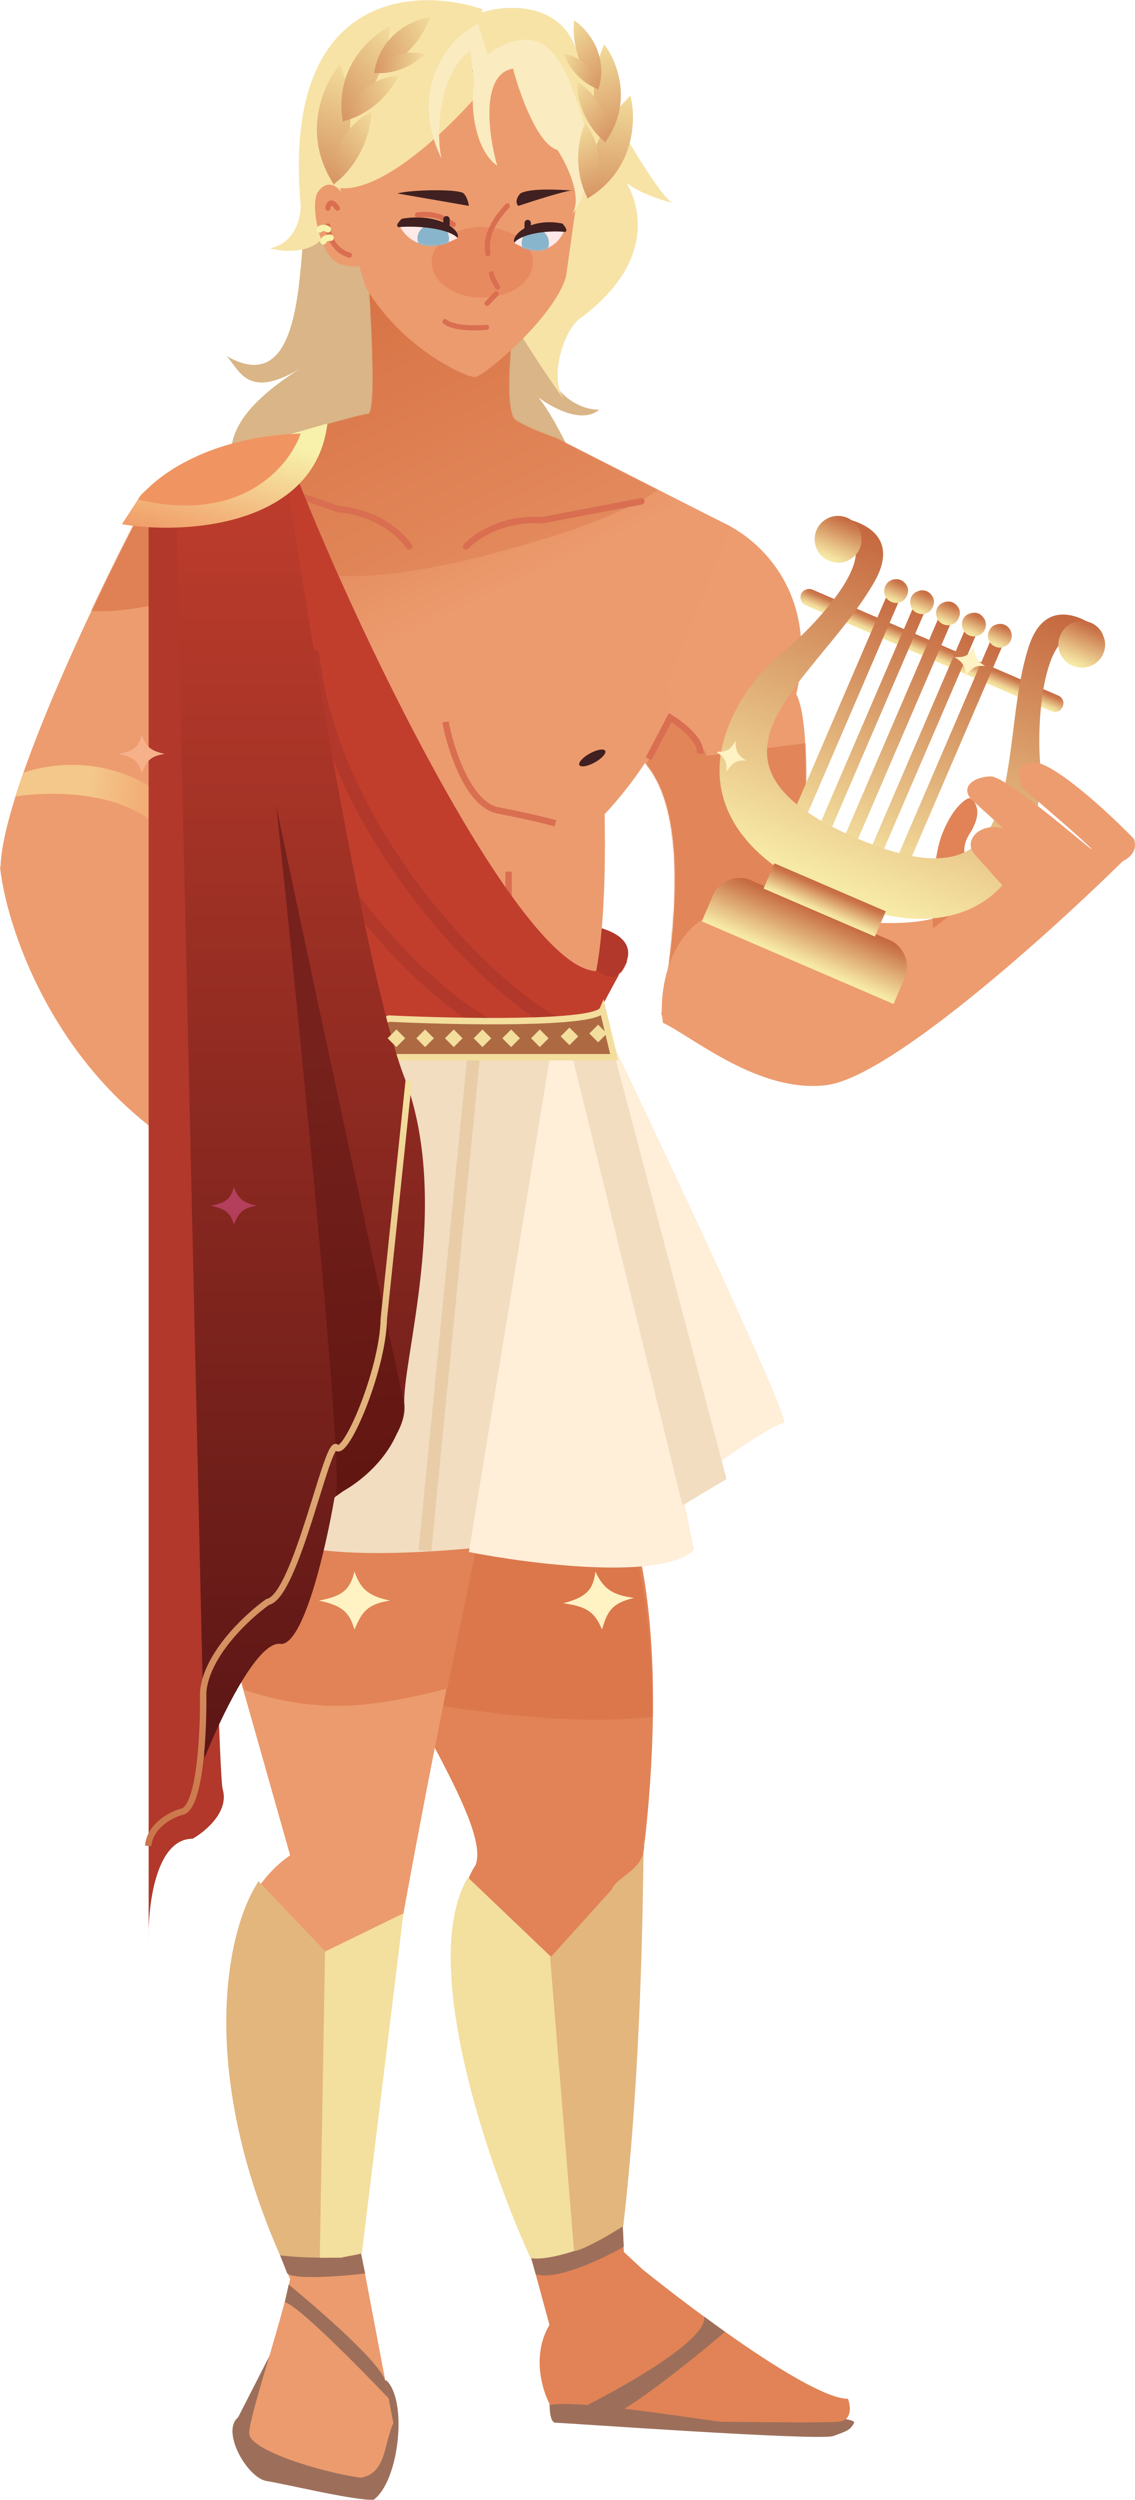 <svg width="889" height="1957" viewBox="0 0 889 1957" fill="none" xmlns="http://www.w3.org/2000/svg">
<path d="M465.349 724.955C506.081 734.539 491.305 757.9 478.826 768.383L448.502 785.604L465.349 724.955Z" fill="#B1382A"/>
<path d="M176.973 917.065C51.524 862.517 5.716 732.462 0 678.532L108.943 687.517L190.182 783.731L178.577 917.752C231.772 940.516 303.999 971.425 178.577 917.757C178.041 917.528 177.506 917.297 176.973 917.065Z" fill="#ED9C6F"/>
<path d="M623.705 543.382C642.574 460.72 590.635 418.341 562.308 407.484L423.791 543.382C398.584 534.272 417.802 561.202 483.692 583.065C549.582 604.929 525.622 745.794 518.134 794.587L623.705 745.919C627.898 689.613 638.555 572.209 623.705 543.382Z" fill="#ED9C6F"/>
<mask id="mask0_920_403" style="mask-type:alpha" maskUnits="userSpaceOnUse" x="413" y="407" width="219" height="388">
<path d="M623.705 543.382C642.573 460.72 590.635 418.341 562.307 407.484L423.791 543.382C398.583 534.273 417.801 561.203 483.691 583.066C549.581 604.93 525.621 745.794 518.134 794.588L623.705 745.919C627.898 689.613 638.555 572.209 623.705 543.382Z" fill="#ED9C6F"/>
</mask>
<g mask="url(#mask0_920_403)">
<path d="M506.529 818.549V597.668L524.499 561.354C534.482 569.468 554.224 586.894 553.326 591.682L635.314 581.196L665.264 682.277L506.529 818.549Z" fill="#E28559"/>
</g>
<path d="M177.454 278.699C234.06 311.045 233.735 221.545 238.103 180.613L420.049 240.887C418.851 305.879 452.495 321.128 469.467 320.629C456.682 331.243 435.753 321.198 421.703 311.149C437.079 329.552 458.866 379.126 469.467 405.987L181.198 358.441C178.077 326.968 214.45 301.783 235.189 288.427C194.055 313.18 187.788 289.973 177.454 278.699Z" fill="#D9B587"/>
<path d="M288.27 323.998C296.506 323.998 288.27 212.809 288.27 212.809L401.705 256.611C401.705 256.611 393.843 322.126 403.952 328.865C414.06 335.604 435.399 342.717 435.399 342.717L572.795 412.351L522.254 535.52C536.63 560.079 495.798 613.64 473.585 637.35C475.981 764.338 458.735 799.454 451.497 783.731L224.626 542.259L134.776 367.426C134.776 367.426 280.033 323.998 288.27 323.998Z" fill="url(#paint0_linear_920_403)"/>
<path fill-rule="evenodd" clip-rule="evenodd" d="M359.998 607.092C352.999 592.739 348.487 576.322 346.46 565.558L351.374 564.633C353.341 575.084 357.739 591.05 364.492 604.9C367.868 611.824 371.787 618.122 376.21 622.928C380.637 627.74 385.434 630.912 390.571 631.9C413.983 636.402 430.381 640.537 435.71 642.059L434.337 646.867C429.184 645.395 412.936 641.293 389.626 636.81C383.082 635.552 377.391 631.596 372.531 626.314C367.666 621.028 363.498 614.269 359.998 607.092Z" fill="#D96E51"/>
<path d="M377.739 9.577C396.195 3.829 436.609 1.18 450.615 36.569C470.971 74.808 514.696 152.785 526.747 158.783C517.136 156.478 500.082 150.801 490.75 143.044C503.815 165.791 509.442 208.073 455.5 248.381C441.929 256.629 430.543 294.026 440.64 310.521C453.26 331.14 293.464 105.549 343.133 71.059L377.739 9.577Z" fill="#F7E3A6"/>
<path d="M235.517 160.919C220.509 -5.289 324.082 -10.823 377.744 7.185V56.819C372.857 85.985 317.326 144.521 282.278 160.919L248.605 190.349C236.389 198.782 218.793 196.498 211.521 194.302C231.067 190.436 235.662 170.436 235.517 160.919Z" fill="#F7E3A6"/>
<mask id="mask1_920_403" style="mask-type:alpha" maskUnits="userSpaceOnUse" x="134" y="212" width="441" height="576">
<path d="M288.269 323.999C296.505 323.999 288.269 212.81 288.269 212.81L401.705 256.612C401.705 256.612 393.843 322.127 403.951 328.866C414.059 335.605 435.398 342.718 435.398 342.718L574.666 414.224L522.254 535.521C536.629 560.08 495.798 613.641 473.585 637.351C475.981 764.339 458.735 799.456 451.497 783.732L224.625 542.26L134.775 367.427C134.775 367.427 280.033 323.999 288.269 323.999Z" fill="url(#paint1_linear_920_403)"/>
</mask>
<g mask="url(#mask1_920_403)">
<path opacity="0.5" d="M256.072 203.825L427.162 236.021L470.589 304.157C470.589 304.157 667.51 360.314 382.611 434.066C97.712 507.817 237.728 316.886 237.728 316.886L256.072 203.825Z" fill="#DD7C4F"/>
</g>
<path d="M443.323 216.584L452.683 150.32C452.683 150.32 452.683 67.209 409.629 53.731C366.576 40.254 259.131 102.774 259.131 102.774L266.993 150.32C263.621 144.937 255.761 140.555 249.023 150.32C242.284 160.085 250.895 202.701 266.993 206.851C280.345 210.292 281.077 208.025 280.938 207.151L286.46 224.821C315.24 273.483 365.079 295.172 371.818 295.172C378.556 295.172 434.089 248.755 443.323 216.584Z" fill="#EC9B6E"/>
<g opacity="0.5" filter="url(#filter0_f_920_403)">
<path d="M417.427 205.322C417.427 220.622 399.66 233.025 377.743 233.025C355.827 233.025 338.06 220.622 338.06 205.322C338.06 190.021 355.827 177.618 377.743 177.618C399.66 177.618 417.427 190.021 417.427 205.322Z" fill="#E37952"/>
</g>
<path fill-rule="evenodd" clip-rule="evenodd" d="M347.024 250.442C347.743 249.604 349.005 249.506 349.844 250.225C351.089 251.292 353.066 252.195 355.65 252.895C358.201 253.586 361.176 254.034 364.269 254.3C370.455 254.831 376.905 254.611 380.932 254.245C382.032 254.145 383.005 254.955 383.105 256.055C383.205 257.155 382.394 258.128 381.294 258.228C377.085 258.611 370.395 258.84 363.927 258.285C360.692 258.008 357.463 257.53 354.604 256.756C351.778 255.991 349.141 254.891 347.241 253.262C346.402 252.543 346.305 251.281 347.024 250.442Z" fill="#D96E51"/>
<path fill-rule="evenodd" clip-rule="evenodd" d="M384.443 212.351C385.524 212.122 386.585 212.812 386.815 213.892C387.194 215.679 388.027 217.543 388.965 219.314C389.43 220.191 389.904 221.015 390.346 221.785L390.364 221.815C390.789 222.554 391.205 223.278 391.514 223.895C392.008 224.883 391.607 226.085 390.619 226.579C389.631 227.073 388.43 226.672 387.936 225.684C387.687 225.186 387.331 224.564 386.88 223.78L386.866 223.757C386.431 223 385.928 222.125 385.431 221.187C384.435 219.308 383.396 217.054 382.902 214.722C382.672 213.642 383.363 212.58 384.443 212.351ZM389.979 228.581C390.78 229.342 390.813 230.608 390.052 231.408L382.939 238.896C382.178 239.697 380.912 239.729 380.111 238.968C379.31 238.208 379.278 236.942 380.039 236.141L387.152 228.653C387.913 227.853 389.179 227.82 389.979 228.581Z" fill="#D96E51"/>
<path fill-rule="evenodd" clip-rule="evenodd" d="M187.448 371.465C187.904 370.162 189.33 369.475 190.634 369.932L265.203 396.031C296.737 398.597 316.471 417.069 322.554 426.326C323.312 427.48 322.991 429.03 321.838 429.788C320.684 430.546 319.134 430.226 318.375 429.072C312.999 420.89 294.462 403.318 264.489 400.99L264.164 400.965L188.982 374.651C187.679 374.195 186.992 372.769 187.448 371.465Z" fill="#D96E51"/>
<path fill-rule="evenodd" clip-rule="evenodd" d="M523.878 558.235L526.145 559.575C530.4 562.089 536.707 566.541 541.874 571.795C544.459 574.424 546.826 577.321 548.498 580.343C550.165 583.355 551.23 586.655 550.95 590.013L545.967 589.597C546.137 587.564 545.508 585.267 544.123 582.764C542.744 580.271 540.703 577.735 538.309 575.301C534.351 571.276 529.613 567.713 525.841 565.269L510.241 595.082L505.811 592.764L523.878 558.235Z" fill="#D96E51"/>
<path fill-rule="evenodd" clip-rule="evenodd" d="M504.891 391.919C504.633 390.563 503.324 389.672 501.968 389.93L424.356 404.702C392.79 402.57 370.539 417.917 363.152 426.172C362.231 427.2 362.319 428.781 363.348 429.702C364.377 430.622 365.957 430.535 366.878 429.506C373.407 422.21 394.341 407.576 424.328 409.712L424.653 409.735L502.903 394.842C504.259 394.584 505.15 393.275 504.891 391.919Z" fill="#D96E51"/>
<path fill-rule="evenodd" clip-rule="evenodd" d="M395.835 682.276H400.835V753.782H395.835V682.276Z" fill="#D96E51"/>
<path d="M226.398 357.318C276.315 489.722 407.694 760.145 467.594 760.145C475.182 764.163 480.485 766.456 485.082 762.501C490.12 753.363 492.979 748.575 490.333 754.53C488.628 758.366 486.911 760.928 485.082 762.501C478.716 774.046 468.872 792.532 462.255 805.07H260.092C215.791 702.616 134.302 480.862 162.755 413.474L226.398 357.318Z" fill="#C13E2D"/>
<path fill-rule="evenodd" clip-rule="evenodd" d="M244.678 508.087C247.424 507.79 249.89 509.775 250.186 512.521C257.644 581.552 293.992 649.6 336.064 703.039C357.068 729.718 379.401 752.631 400.075 770.082C420.844 787.612 439.616 799.356 453.483 804.081C456.097 804.972 457.494 807.813 456.603 810.427C455.713 813.04 452.872 814.437 450.258 813.547C434.654 808.23 414.757 795.56 393.625 777.723C372.399 759.807 349.6 736.399 328.207 709.225C285.484 654.958 247.976 585.169 240.244 513.595C239.948 510.849 241.933 508.383 244.678 508.087Z" fill="#B1382A"/>
<path fill-rule="evenodd" clip-rule="evenodd" d="M202.743 529.801C205.488 529.502 207.957 531.484 208.257 534.229C215.229 598.086 249.225 661.069 288.607 710.558C308.264 735.26 329.165 756.473 348.51 772.628C367.948 788.86 385.496 799.715 398.433 804.076C401.05 804.958 402.456 807.794 401.574 810.411C400.692 813.028 397.856 814.434 395.239 813.552C380.575 808.609 361.906 796.842 342.1 780.304C322.202 763.687 300.833 741.981 280.782 716.784C240.746 666.474 205.569 601.74 198.316 535.315C198.016 532.57 199.998 530.101 202.743 529.801Z" fill="#B1382A"/>
<path d="M372.504 1459.85C385.243 1426.96 302.941 1315.69 281.157 1245.34L453.149 1122.44C531.025 1186.39 514.419 1401.39 496.382 1500.89C481.418 1518.32 485.011 1683.82 488.678 1764.4C467.517 1747.64 443.019 1807.95 432.777 1828.61L385.828 1656.34C347.938 1605.46 349.63 1493.62 372.504 1459.85Z" fill="#E18356"/>
<mask id="mask2_920_403" style="mask-type:alpha" maskUnits="userSpaceOnUse" x="280" y="1132" width="232" height="708">
<path d="M372.167 1470.33C384.906 1437.44 302.604 1326.17 280.819 1255.82L452.811 1132.92C530.688 1196.87 514.082 1411.87 496.045 1511.38C481.08 1528.81 484.673 1694.31 488.34 1774.88C467.18 1758.13 442.682 1818.44 432.44 1839.09L385.49 1666.82C347.6 1615.94 349.292 1504.1 372.167 1470.33Z" fill="#E18356"/>
</mask>
<g mask="url(#mask2_920_403)">
<path d="M578.822 1313.47C550.07 1363.79 390.137 1344.92 313.765 1329.2L328.74 1165.97L518.173 1174.95L578.822 1313.47Z" fill="#DB774B"/>
</g>
<path d="M208.902 1942.05C193.628 1939.65 172.961 1903.11 186.439 1892.26L212.646 1840.97L302.869 1863.43C319.342 1879.6 312.603 1942.05 292.718 1956.65C278.617 1957.65 224.177 1944.44 208.902 1942.05Z" fill="#9D6F5A"/>
<path d="M282.634 1762.38C271.468 1711.95 338.001 1373.83 372.664 1211.07C362.199 1070.22 193.279 1109.62 142.628 1153.62L227.247 1452.23C137.642 1514.18 192.559 1702.72 227.247 1784.06C219.133 1822.29 195.009 1891.67 195.198 1904.83C195.387 1917.98 252.199 1935.28 282.643 1939.43C302.741 1935.84 300.418 1913.2 308.102 1896.75L282.634 1762.38Z" fill="#EC9B6E"/>
<mask id="mask3_920_403" style="mask-type:alpha" maskUnits="userSpaceOnUse" x="143" y="1112" width="231" height="828">
<path d="M283.188 1762.22C272.022 1711.79 338.556 1373.67 373.218 1210.92C362.754 1070.06 193.833 1109.46 143.182 1153.46L227.801 1452.07C138.196 1514.02 201.339 1687.21 236.027 1768.55C227.913 1806.78 195.563 1891.51 195.752 1904.67C195.942 1917.82 252.744 1935.5 283.188 1939.64C303.286 1936.05 300.972 1913.04 308.656 1896.59L283.188 1762.22Z" fill="#EC9B6E"/>
</mask>
<g mask="url(#mask3_920_403)">
<path d="M367.527 1317.24C286.65 1339.03 241.702 1344.9 164.171 1312.58L181.365 1128.06L375.013 1123.92L367.527 1317.24Z" fill="#E18356"/>
</g>
<path d="M435.024 1896.37C430.532 1896.37 430.157 1883.64 430.532 1877.28C506.655 1883.64 672.579 1888.79 669.008 1896.37C666.013 1902.74 661.646 1903.36 652.536 1906.86C638.684 1910.6 440.64 1896.37 435.024 1896.37Z" fill="#9D6F5A"/>
<path d="M477.328 803.574H302.495L200.665 1189.18C216.239 1237.1 425.29 1209.15 527.868 1189.18L477.328 803.574Z" fill="#F2DDC1"/>
<path d="M367.246 1214.84L434.649 803.573L461.977 803.573L543.491 1213.29C518.587 1237.38 415.618 1224.36 367.246 1214.84Z" fill="#FFEED8"/>
<path fill-rule="evenodd" clip-rule="evenodd" d="M327.844 1213.4L368.276 803.084L378.228 804.065L337.796 1214.38L327.844 1213.4Z" fill="#E8CDA8"/>
<path d="M561.937 1145.75L477.329 811.061C525.623 912.017 620.564 1113.93 613.975 1113.93C607.386 1113.93 576.538 1135.14 561.937 1145.75Z" fill="#FFEED8"/>
<path d="M118.946 722.332C118.946 698.672 37.937 681.419 0.375 679.422C1.532 622.112 71.083 475.336 109.206 402.242C109.573 401.538 110.39 401.405 111.405 401.531L171.733 382.025L187.083 662.058L118.946 722.332Z" fill="#ED9C6F"/>
<path d="M18.345 604.78C69.26 588.008 113.062 609.522 128.411 623.499L121.672 645.587C92.321 618.332 36.315 619.505 11.98 623.499L18.345 604.78Z" fill="url(#paint2_linear_920_403)"/>
<path d="M534.607 1178.32L442.511 803.573H475.456L569.049 1157.73L534.607 1178.32Z" fill="#F2DDC1"/>
<mask id="mask4_920_403" style="mask-type:alpha" maskUnits="userSpaceOnUse" x="0" y="382" width="188" height="341">
<path d="M118.945 722.333C118.945 698.672 37.936 681.419 0.374 679.422C1.531 622.113 71.082 475.337 109.205 402.242C109.572 401.538 110.389 401.405 111.404 401.531L171.732 382.026L187.082 662.058L118.945 722.333Z" fill="#ED9C6F"/>
</mask>
<g mask="url(#mask4_920_403)">
<path d="M169.965 465.138C105.915 473.215 63.186 496.826 7.112 451.286L97.129 411.854L153.492 400.371L169.965 465.138Z" fill="#DF8154"/>
</g>
<path d="M472.103 790.096C467.021 801.999 358.385 799.855 304.702 797.295C279.293 807.375 237.143 827.533 271.819 827.533H481.071L472.103 790.096Z" fill="#AD6A42"/>
<path fill-rule="evenodd" clip-rule="evenodd" d="M472.772 782.16L484.24 830.033H271.819C267.409 830.033 264.017 829.718 261.583 829.061C259.338 828.456 256.965 827.295 256.334 824.85C255.726 822.492 257.141 820.379 258.428 818.951C259.854 817.366 261.927 815.736 264.335 814.119C273.956 807.656 291.067 800.015 303.78 794.972L304.282 794.773L304.821 794.798C331.631 796.077 372.151 797.25 406.582 796.62C423.808 796.304 439.44 795.538 451.049 794.121C456.866 793.411 461.571 792.549 464.93 791.535C466.613 791.026 467.86 790.508 468.711 790.01C469.132 789.763 469.411 789.547 469.589 789.375C469.765 789.205 469.804 789.113 469.803 789.114L472.772 782.16ZM305.123 799.818C292.492 804.851 276.14 812.213 267.123 818.269C264.841 819.802 263.163 821.164 262.143 822.296C261.545 822.961 261.328 823.37 261.247 823.568C261.438 823.708 261.891 823.966 262.885 824.234C264.685 824.719 267.56 825.033 271.819 825.033H477.901L470.626 794.662C469.415 795.292 467.974 795.838 466.375 796.321C462.61 797.458 457.575 798.361 451.654 799.084C439.787 800.533 423.952 801.302 406.673 801.619C372.326 802.248 331.998 801.09 305.123 799.818Z" fill="#F3DE9D"/>
<path d="M116.431 405.985H150.873C156.614 730.319 169.367 1383.33 174.459 1400.7C179.55 1418.07 160.856 1433.64 150.873 1439.26C124.368 1439.26 117.038 1483.3 116.431 1511.11V1518.63C116.376 1516.31 116.372 1513.79 116.431 1511.11V405.985Z" fill="#B1382A"/>
<path d="M160.057 1376.37L137.395 374.436L219.448 342.343C239.375 476.847 286.731 765.346 316.739 843.308C354.249 940.762 314.004 1067.57 316.739 1100.05C318.927 1126.04 281.183 1158.89 262.037 1172.07C255.395 1211.2 237.578 1288.93 219.448 1286.74C201.318 1284.55 172.3 1345.58 160.057 1376.37Z" fill="url(#paint3_linear_920_403)"/>
<path d="M95.466 410.312L108.225 390.778C114.229 374.489 190.464 349.295 230.241 338.973L256.448 331.486C246.841 412.075 144.625 418.739 95.466 410.312Z" fill="url(#paint4_linear_920_403)"/>
<path d="M108.194 391.012C119.55 374.789 160.906 341.744 235.482 339.348C226.871 364.681 189.359 410.479 108.194 391.012Z" fill="#F09562"/>
<path d="M382.236 64.59C358.265 94.479 302.469 150.255 266.554 147.293C226.123 107.984 293.135 -6.575 382.236 64.59Z" fill="#F7E3A6"/>
<path d="M374.375 18.883L381.957 42.469C428.659 9.898 443.014 54.324 451.955 79.532C470.823 130.147 455.708 159.274 447.846 167.884C456.831 155.006 444.102 128.824 436.615 117.344C421.041 113.151 406.914 73.167 401.798 53.7C376.939 57.893 381.957 103.492 389.444 129.698C371.474 117.344 367.98 81.029 371.474 65.68L368.381 39.848C343.523 56.92 341.14 106.612 346.007 124.457C320.09 72.044 348.917 30.489 374.375 18.883Z" fill="#FAEBC0"/>
<path d="M266.344 50.329C253.759 65.113 235.211 104.679 261.702 144.672C270.161 130.89 282.932 92.727 266.344 50.329Z" fill="url(#paint5_linear_920_403)"/>
<path d="M290.946 87.606C279.128 93.097 256.728 112.034 261.681 143.85C270.702 137.814 289.185 118.114 290.946 87.606Z" fill="url(#paint6_linear_920_403)"/>
<path d="M305.082 20.766C289.784 28.358 261.079 53.919 268.638 95.431C280.253 87.22 303.802 60.791 305.082 20.766Z" fill="url(#paint7_linear_920_403)"/>
<path d="M312.057 59.429C300.599 59.773 275.928 67.322 268.907 94.76C278.292 93.006 300.061 83.484 312.057 59.429Z" fill="url(#paint8_linear_920_403)"/>
<path d="M336.946 13.417C324.263 15.079 297.717 26.216 292.988 57.463C303.211 54.467 326.316 41.463 336.946 13.417Z" fill="url(#paint9_linear_920_403)"/>
<path d="M332.495 42.503C324.294 39.964 304.981 39.318 293.342 57.052C300.417 58.09 318.153 56.632 332.495 42.503Z" fill="url(#paint10_linear_920_403)"/>
<path d="M493.762 74.956C498.356 92.329 498.018 132.772 459.916 155.563C458.365 140.677 462.963 103.715 493.762 74.956Z" fill="url(#paint11_linear_920_403)"/>
<path d="M458.32 96.236C465.99 105.546 477.116 130.309 460.26 154.886C455.144 146.241 447.592 122.407 458.32 96.236Z" fill="url(#paint12_linear_920_403)"/>
<path d="M473.247 34.791C482.981 47.245 496.722 80.059 473.814 111.687C467.402 100.189 458.312 68.713 473.247 34.791Z" fill="url(#paint13_linear_920_403)"/>
<path d="M451.966 64.276C461.393 69.145 478.968 85.31 473.858 111.02C466.725 105.804 452.361 89.152 451.966 64.276Z" fill="url(#paint14_linear_920_403)"/>
<path d="M449.587 15.916C459.508 22.375 477.215 42.285 468.669 70.258C461.333 63.67 447.246 43.578 449.587 15.916Z" fill="url(#paint15_linear_920_403)"/>
<path d="M441.673 41.975C449.535 43.134 465.914 50.317 468.539 69.774C462.218 67.811 447.996 59.503 441.673 41.975Z" fill="url(#paint16_linear_920_403)"/>
<path fill-rule="evenodd" clip-rule="evenodd" d="M398.73 159.641C399.561 160.37 399.643 161.633 398.915 162.464C398.811 162.582 398.707 162.701 398.6 162.822C395.481 166.375 391.203 171.249 388.011 177.188C384.723 183.306 382.67 190.409 384.2 198.197C384.413 199.281 383.707 200.332 382.623 200.545C381.539 200.758 380.488 200.052 380.275 198.968C378.51 189.984 380.924 181.925 384.487 175.295C387.9 168.944 392.443 163.772 395.542 160.243C395.666 160.101 395.788 159.962 395.908 159.826C396.636 158.996 397.9 158.913 398.73 159.641Z" fill="#D96E51"/>
<path d="M263.186 1170.09C268.577 1142.83 234.234 799.081 216.389 630.612C228.069 688.415 288.144 967.425 316.721 1099.7C313.127 1138.04 279.533 1162.6 263.186 1170.09Z" fill="url(#paint17_linear_920_403)"/>
<path d="M311.106 151.388L367.262 161.145C367.262 161.145 366.513 154.733 363.144 151.388C359.775 148.042 324.85 148.135 311.106 151.388Z" fill="#402020"/>
<path d="M474.023 587.695C475.095 589.631 471.439 593.704 465.857 596.794C460.275 599.884 454.881 600.819 453.81 598.884C452.739 596.948 456.395 592.874 461.977 589.785C467.559 586.695 472.952 585.759 474.023 587.695Z" fill="#402020"/>
<path fill-rule="evenodd" clip-rule="evenodd" d="M317.603 845.992L322.576 846.512L303.12 1032.47C302.775 1052.74 295.177 1080.14 286.852 1101.41C282.675 1112.08 278.257 1121.36 274.379 1127.52C272.466 1130.56 270.559 1133.04 268.747 1134.52C267.852 1135.25 266.743 1135.93 265.478 1136.1C264.605 1136.22 263.773 1136.08 263.036 1135.72C262.839 1136.02 262.6 1136.42 262.323 1136.95C261.023 1139.43 259.444 1143.5 257.616 1148.82C255.378 1155.34 252.856 1163.44 250.101 1172.3C248.365 1177.88 246.537 1183.76 244.629 1189.73C239.718 1205.08 234.301 1220.92 228.697 1233.21C225.898 1239.35 223.006 1244.71 220.046 1248.71C217.316 1252.4 214.207 1255.37 210.69 1256.27C202.92 1261.84 191.285 1271.83 181.264 1284.01C171.054 1296.41 162.784 1310.76 161.61 1324.79C161.856 1340.08 161.29 1363.09 158.78 1382.56C157.524 1392.31 155.765 1401.31 153.315 1408.05C152.093 1411.41 150.649 1414.35 148.909 1416.56C147.212 1418.71 145.063 1420.36 142.399 1420.75C138.688 1421.82 133.028 1424.34 128.135 1428.4C123.186 1432.51 119.211 1438.04 118.544 1445.11L113.566 1444.64C114.397 1435.84 119.344 1429.2 124.94 1424.55C130.52 1419.92 136.93 1417.09 141.21 1415.89L141.397 1415.84L141.589 1415.81C142.57 1415.7 143.713 1415.07 144.985 1413.46C146.26 1411.84 147.483 1409.46 148.616 1406.34C150.878 1400.12 152.581 1391.55 153.821 1381.92C156.296 1362.72 156.857 1339.9 156.609 1324.74L156.607 1324.62L156.617 1324.5C157.876 1308.92 166.934 1293.55 177.404 1280.83C187.917 1268.06 200.122 1257.63 208.204 1251.91L208.649 1251.59L209.184 1251.49C210.971 1251.15 213.289 1249.43 216.028 1245.74C218.685 1242.15 221.409 1237.15 224.147 1231.14C229.618 1219.14 234.959 1203.54 239.867 1188.2C241.742 1182.34 243.557 1176.51 245.289 1170.94C248.066 1162.01 250.63 1153.77 252.887 1147.2C254.715 1141.88 256.4 1137.48 257.896 1134.63C258.61 1133.27 259.439 1131.94 260.422 1131.12C260.931 1130.7 261.738 1130.19 262.79 1130.17C263.74 1130.15 264.509 1130.53 265.072 1131.01C265.199 1130.94 265.371 1130.82 265.589 1130.64C266.746 1129.7 268.301 1127.79 270.148 1124.85C273.788 1119.07 278.074 1110.12 282.196 1099.59C290.453 1078.5 297.817 1051.68 298.123 1032.28L298.124 1032.17L317.603 845.992Z" fill="url(#paint18_linear_920_403)"/>
<path d="M358.433 186.371C353.066 179.633 336.419 168.177 312.759 176.263C316.877 185.498 331.777 200.448 358.433 186.371Z" fill="#FFE8E8"/>
<mask id="mask5_920_403" style="mask-type:alpha" maskUnits="userSpaceOnUse" x="312" y="174" width="47" height="19">
<path d="M358.807 186.585C353.441 179.847 336.419 168.926 312.759 177.012C316.877 186.247 332.151 200.662 358.807 186.585Z" fill="white"/>
</mask>
<g mask="url(#mask5_920_403)">
<path d="M351.695 186.602C351.695 192.805 346.163 197.833 339.34 197.833C332.517 197.833 326.986 192.805 326.986 186.602C326.986 180.399 332.517 175.371 339.34 175.371C346.163 175.371 351.695 180.399 351.695 186.602Z" fill="#88B5CC"/>
</g>
<path d="M314.631 171.252C342.335 166.385 361.053 179.489 358.432 186.211C350.571 178.365 324.998 176.47 312.278 177.819C309.08 176.739 313.298 172.751 314.631 171.252Z" fill="#402020"/>
<path fill-rule="evenodd" clip-rule="evenodd" d="M353.96 172.657C354.811 173.249 355.41 173.666 355.957 173.94C356.945 174.434 357.346 175.635 356.852 176.623C356.358 177.611 355.157 178.012 354.169 177.518C353.341 177.104 352.384 176.437 351.425 175.768C351.115 175.553 350.806 175.337 350.5 175.129C349.146 174.21 347.55 173.209 345.551 172.327C341.59 170.579 335.867 169.219 327.217 170.228C326.12 170.356 325.127 169.57 324.999 168.473C324.871 167.376 325.656 166.383 326.753 166.255C336.073 165.168 342.518 166.616 347.166 168.667C349.474 169.686 351.293 170.833 352.747 171.82C353.205 172.131 353.605 172.41 353.96 172.657Z" fill="#D96E51"/>
<path d="M402.776 190.118C407.408 183.38 421.78 171.924 442.207 180.01C438.652 189.245 425.788 204.195 402.776 190.118Z" fill="#FFE8E8"/>
<mask id="mask6_920_403" style="mask-type:alpha" maskUnits="userSpaceOnUse" x="402" y="177" width="41" height="20">
<path d="M402.452 190.331C407.085 183.593 421.78 172.672 442.207 180.759C438.651 189.993 425.464 204.408 402.452 190.331Z" fill="white"/>
</mask>
<g mask="url(#mask6_920_403)">
<path d="M408.593 190.348C408.593 196.551 413.368 201.579 419.259 201.579C425.15 201.579 429.925 196.551 429.925 190.348C429.925 184.145 425.15 179.117 419.259 179.117C413.368 179.117 408.593 184.145 408.593 190.348Z" fill="#88B5CC"/>
</g>
<path d="M440.593 174.998C416.675 170.131 400.515 183.234 402.778 189.957C409.565 182.111 431.642 180.215 442.624 181.564C445.385 180.485 441.743 176.497 440.593 174.998Z" fill="#402020"/>
<path d="M447.644 149.107C441.085 149.831 417.718 157.253 405.916 161.194C402.864 157.709 405.807 153.204 407.66 151.388C415.608 146.832 440.798 148.673 447.644 149.107C448.241 149.041 448.699 149.031 448.996 149.084C449.835 149.233 449.235 149.208 447.644 149.107Z" fill="#402020"/>
<path d="M664.173 1877.65C636.02 1877.65 545.372 1810.27 503.567 1776.57L456.396 1732.77C454.149 1751.49 445.913 1794.92 430.938 1818.88C415.963 1842.84 424.698 1871.29 430.938 1882.52C451.529 1877.65 559.349 1895.62 564.964 1895.62C570.58 1895.62 642.834 1896.75 656.686 1895.62C667.767 1894.73 666.295 1883.27 664.173 1877.65Z" fill="#E18356"/>
<path fill-rule="evenodd" clip-rule="evenodd" d="M259.264 161.454C259.044 161.956 258.885 162.61 258.808 163.256C258.676 164.353 257.68 165.135 256.584 165.004C255.487 164.872 254.705 163.876 254.836 162.78C254.946 161.866 255.18 160.804 255.603 159.844C256.004 158.933 256.714 157.796 257.962 157.223C259.367 156.578 260.846 156.903 262.137 157.746C263.372 158.552 264.631 159.934 265.963 161.893C266.584 162.807 266.347 164.051 265.434 164.672C264.521 165.293 263.277 165.056 262.656 164.143C261.442 162.359 260.539 161.479 259.951 161.096C259.78 160.984 259.663 160.93 259.591 160.904C259.526 160.976 259.405 161.134 259.264 161.454ZM259.498 160.885C259.497 160.883 259.508 160.882 259.532 160.887C259.51 160.889 259.498 160.887 259.498 160.885ZM256.78 174.87C257.885 174.847 258.799 175.724 258.822 176.828C258.938 182.43 262.278 194.256 274.236 197.789C275.295 198.102 275.9 199.214 275.587 200.273C275.274 201.333 274.161 201.938 273.102 201.625C258.704 197.371 254.955 183.289 254.822 176.912C254.799 175.807 255.676 174.893 256.78 174.87Z" fill="#D96E51"/>
<path d="M487.811 1742.13C458.161 1764.29 427.412 1768.09 415.931 1767.21L419.675 1780.32C436.447 1785.11 472.836 1767.71 488.56 1758.6L487.811 1742.13Z" fill="#9D6F5A"/>
<path d="M303.618 812.703L310.5 805.821L317.383 812.703L310.5 819.586L303.618 812.703Z" fill="#F3DE9D"/>
<path d="M326.081 812.703L332.963 805.821L339.846 812.703L332.963 819.586L326.081 812.703Z" fill="#F3DE9D"/>
<path d="M348.542 812.703L355.425 805.821L362.308 812.703L355.425 819.586L348.542 812.703Z" fill="#F3DE9D"/>
<path d="M371.006 812.703L377.889 805.821L384.771 812.703L377.889 819.586L371.006 812.703Z" fill="#F3DE9D"/>
<path d="M393.469 812.703L400.352 805.821L407.234 812.703L400.352 819.586L393.469 812.703Z" fill="#F3DE9D"/>
<path d="M415.931 812.703L422.814 805.821L429.697 812.703L422.814 819.586L415.931 812.703Z" fill="#F3DE9D"/>
<path d="M439.142 811.205L446.024 804.322L452.907 811.205L446.024 818.088L439.142 811.205Z" fill="#F3DE9D"/>
<path d="M461.604 808.959L468.487 802.076L475.37 808.959L468.487 815.842L461.604 808.959Z" fill="#F3DE9D"/>
<path d="M647.458 849.359C700.095 842.64 835.181 718.39 885.734 667.837H797.715L747.785 711.701C720.409 730.211 661.455 721.407 594.259 711.701C527.063 701.995 514.591 773.358 519.257 800.579C542.589 811.623 594.821 856.079 647.458 849.359Z" fill="#ED9C6F"/>
<path d="M366.513 1469.59C327.278 1535.78 382.86 1695.83 415.556 1767.59C426.937 1769.39 447.253 1763.1 455.988 1759.73L432.402 1532.48L366.513 1469.59Z" fill="#F3DF9E"/>
<path d="M430.902 1532.48L479.196 1478.95C482.909 1469.56 500.529 1464.85 504.077 1449.77C504.227 1440.23 504.345 1437.22 504.654 1442.63C504.804 1445.25 504.584 1447.62 504.077 1449.77C503.5 1486.47 502.443 1619.79 488.181 1742.51C479.196 1748 456.509 1761.67 449.621 1761.97L430.902 1532.48Z" fill="#E3B67E"/>
<path d="M255.32 1527.99L250.454 1767.96H220.506C153.418 1617.31 178.325 1508.15 202.535 1472.58L255.32 1527.99Z" fill="#E3B67E"/>
<path d="M551.454 1813.26C555.048 1831.23 486.562 1869.67 451.87 1886.64L473.958 1893C491.629 1887.91 543.966 1845.71 567.926 1825.24L551.454 1813.26Z" fill="#9D6F5A"/>
<g clip-path="url(#clip0_920_403)">
<path d="M737.872 653.075C730.085 673.141 729.885 710.604 730.759 726.827L773.436 693.133C763.952 687.143 747.829 670.745 759.21 653.075C770.591 635.405 763.952 626.744 759.21 624.622C755.342 625.745 745.659 633.008 737.872 653.075Z" fill="#E18356"/>
<path fill-rule="evenodd" clip-rule="evenodd" d="M635.764 462.564L828.638 545.619C831.304 546.767 832.672 550.204 831.524 552.87C830.26 555.804 826.939 556.904 824.273 555.756L631.399 472.701C628.465 471.438 627.25 468.384 628.513 465.45C629.661 462.784 632.83 461.301 635.764 462.564Z" fill="url(#paint19_linear_920_403)"/>
<path d="M636.224 461.497L829.097 544.551C830.696 545.24 831.955 546.73 832.562 548.257C833.17 549.783 833.013 551.611 832.323 553.214C831.633 554.817 830.409 556.185 828.886 556.795C827.359 557.402 825.416 557.513 823.813 556.823L630.939 473.768C629.34 473.08 628.082 471.59 627.474 470.063C626.866 468.536 626.755 466.593 627.446 464.99C628.136 463.388 629.624 462.133 631.151 461.525C632.678 460.917 634.621 460.807 636.224 461.497ZM828.292 546.422L635.418 463.367C634.351 462.908 633.053 462.984 631.909 463.439C630.766 463.894 629.77 464.731 629.311 465.798C628.851 466.865 628.923 468.162 629.382 469.307C629.838 470.451 630.674 471.446 631.742 471.906L824.615 554.96C825.682 555.42 826.978 555.348 828.124 554.889C829.268 554.433 829.995 553.481 830.455 552.414C830.914 551.347 831.106 550.164 830.651 549.021C830.196 547.877 829.359 546.882 828.292 546.422Z" fill="url(#paint20_linear_920_403)"/>
<path fill-rule="evenodd" clip-rule="evenodd" d="M724.106 476.259L639.557 672.602C638.753 674.468 636.58 675.115 634.709 674.309C632.842 673.505 631.814 671.48 632.618 669.613L717.167 473.27C717.971 471.404 720.258 470.493 722.129 471.299C723.996 472.103 724.91 474.392 724.106 476.259Z" fill="url(#paint21_linear_920_403)"/>
<path d="M725.174 476.718L640.625 673.061C640.165 674.129 639.174 674.967 638.026 675.421C636.883 675.876 635.585 675.952 634.25 675.377C633.182 674.917 632.344 673.926 631.891 672.778C631.435 671.635 631.359 670.337 631.819 669.269L716.368 472.926C716.943 471.591 717.938 470.755 719.082 470.299C720.225 469.844 721.408 470.036 722.475 470.496C723.81 471.071 724.762 471.798 725.217 472.942C725.673 474.085 725.749 475.383 725.174 476.718ZM638.492 672.138L723.039 475.799C723.383 475 723.346 474.349 723.307 473.702C722.891 473.205 722.469 472.711 721.67 472.366C721.138 472.137 720.219 472.059 719.842 472.209C719.077 472.51 718.583 472.932 718.238 473.732L633.69 670.075C633.461 670.607 633.498 671.257 633.801 672.018C633.838 672.669 634.524 673.277 635.055 673.506C635.855 673.85 636.506 673.813 637.266 673.511C637.763 673.094 638.261 672.674 638.49 672.142L638.492 672.138Z" fill="url(#paint22_linear_920_403)"/>
<path fill-rule="evenodd" clip-rule="evenodd" d="M703.871 468.175L619.782 663.451C618.863 665.586 616.575 666.496 614.441 665.577C612.306 664.658 611.396 662.37 612.315 660.236L696.404 464.96C697.323 462.825 699.726 461.647 701.86 462.566C703.995 463.486 704.79 466.041 703.871 468.175Z" fill="url(#paint23_linear_920_403)"/>
<path d="M704.938 468.635L620.849 663.91C620.274 665.245 619.279 666.082 618.021 666.801C616.61 667.141 615.312 667.217 613.977 666.642C612.642 666.067 611.804 665.076 611.082 663.813C610.742 662.402 610.666 661.104 611.24 659.772L695.329 464.497C695.904 463.162 697.012 462.061 698.156 461.606C699.568 461.266 700.866 461.19 702.201 461.765C703.536 462.34 704.374 463.331 705.095 464.594C705.551 465.738 705.511 467.303 704.938 468.635ZM618.982 663.107L703.071 467.831C703.416 467.031 703.492 466.117 703.191 465.352C702.884 464.59 702.2 463.978 701.401 463.633C700.601 463.289 699.686 463.213 698.922 463.514C698.157 463.815 697.547 464.504 697.203 465.304L613.114 660.58C612.77 661.379 612.693 662.294 612.994 663.058C613.299 663.825 613.985 664.433 614.785 664.777C615.584 665.121 616.499 665.198 617.263 664.897C618.024 664.594 618.638 663.906 618.982 663.107Z" fill="url(#paint24_linear_920_403)"/>
<path fill-rule="evenodd" clip-rule="evenodd" d="M764.655 493.719L680.106 690.062C679.302 691.929 677.392 692.689 675.258 691.77C673.391 690.966 672.631 689.056 673.434 687.19L757.983 490.847C758.787 488.98 760.811 487.956 762.677 488.76C764.812 489.679 765.458 491.853 764.655 493.719Z" fill="url(#paint25_linear_920_403)"/>
<path d="M765.722 494.179L681.173 690.522C680.713 691.589 679.718 692.426 678.574 692.881C677.431 693.336 676.133 693.412 674.798 692.837C673.73 692.378 672.892 691.387 672.438 690.239C671.983 689.095 671.907 687.797 672.367 686.73L756.916 490.387C757.49 489.052 758.486 488.215 759.629 487.76C760.773 487.305 761.956 487.497 763.023 487.956C764.358 488.531 765.31 489.259 765.765 490.402C766.22 491.546 766.296 492.844 765.722 494.179ZM679.308 689.714L763.855 493.375C764.199 492.576 764.162 491.925 763.859 491.164C763.443 490.667 763.021 490.173 762.221 489.829C761.69 489.6 761.039 489.637 760.393 489.672C759.629 489.973 759.134 490.395 758.79 491.194L674.241 687.537C674.012 688.069 674.05 688.72 674.352 689.48C674.653 690.245 675.075 690.74 675.607 690.968C676.406 691.313 677.057 691.276 677.818 690.973C678.583 690.672 679.077 690.25 679.306 689.718L679.308 689.714Z" fill="url(#paint26_linear_920_403)"/>
<path fill-rule="evenodd" clip-rule="evenodd" d="M744.688 485.751L660.598 681.027C659.679 683.162 657.124 683.957 654.989 683.037C652.855 682.118 651.944 679.831 652.864 677.696L736.953 482.421C737.872 480.286 740.275 479.108 742.409 480.027C744.544 480.946 745.607 483.617 744.688 485.751Z" fill="url(#paint27_linear_920_403)"/>
<path d="M745.486 486.096L661.397 681.372C660.822 682.707 659.831 683.545 658.57 684.262C657.426 684.718 655.86 684.678 654.525 684.103C653.19 683.528 652.352 682.537 651.898 681.39C651.558 679.978 651.219 678.566 651.792 677.235L735.881 481.96C736.456 480.625 737.829 479.638 738.972 479.182C740.116 478.727 741.414 478.651 742.749 479.226C744.084 479.801 745.186 480.906 745.644 482.055C746.099 483.199 746.06 484.765 745.486 486.096ZM659.53 680.568L743.62 485.292C743.964 484.493 744.04 483.578 743.739 482.813C743.433 482.051 742.749 481.439 741.949 481.095C741.15 480.75 740.499 480.787 739.738 481.09C738.973 481.391 738.364 482.081 738.019 482.88L653.93 678.156C653.586 678.956 653.509 679.87 653.811 680.635C654.112 681.399 654.534 681.894 655.333 682.238C656.133 682.583 657.047 682.659 657.812 682.358C658.572 682.055 659.186 681.367 659.53 680.568Z" fill="url(#paint28_linear_920_403)"/>
<path fill-rule="evenodd" clip-rule="evenodd" d="M785.236 503.212L701.147 698.488C700.228 700.623 697.94 701.533 695.806 700.614C693.671 699.695 692.493 697.292 693.412 695.157L777.501 499.882C778.42 497.747 781.091 496.684 783.225 497.603C785.36 498.523 786.155 501.078 785.236 503.212Z" fill="url(#paint29_linear_920_403)"/>
<path d="M786.035 503.557L701.946 698.832C701.371 700.168 700.376 701.004 699.119 701.723C697.975 702.178 696.677 702.254 695.342 701.68C694.007 701.105 692.905 700 692.447 698.85C692.108 697.439 692.032 696.141 692.605 694.81L776.694 499.534C777.269 498.199 778.374 497.097 779.521 496.643C780.665 496.188 782.231 496.227 783.566 496.802C784.901 497.377 785.739 498.368 786.193 499.516C786.648 500.66 786.609 502.226 786.035 503.557ZM700.08 698.029L784.169 502.753C784.513 501.953 784.589 501.039 784.288 500.274C783.986 499.513 783.565 499.015 782.766 498.671C781.966 498.326 781.052 498.25 780.287 498.551C779.526 498.854 778.913 499.542 778.568 500.341L694.479 695.617C694.135 696.417 694.059 697.331 694.36 698.096C694.665 698.862 695.35 699.47 696.15 699.814C696.949 700.159 697.6 700.122 698.361 699.819C699.125 699.518 699.735 698.828 700.08 698.029Z" fill="url(#paint30_linear_920_403)"/>
<path fill-rule="evenodd" clip-rule="evenodd" d="M858.364 492.013C858.364 492.013 821.003 462.013 806.892 506.534C780.049 590.162 813.66 718.479 669.601 656.445C525.543 594.411 641.864 530.653 684.444 453.801C707.093 412.957 659.623 406.432 659.623 406.432L659.718 417.225C693.795 428.421 646.138 484.744 614.936 510.206C589.46 531.173 570.951 560.201 565.867 589.637C558.203 633.139 587.494 676.742 651.107 699.392C711.275 730.044 763.348 721.478 789.687 686.017C807.579 662.097 815.682 628.588 813.677 595.787C810.735 555.622 818.907 482.296 850.457 499.36L858.364 492.013Z" fill="url(#paint31_linear_920_403)"/>
<path d="M856.684 492.239C850.969 487.882 820.152 467.651 807.688 506.873C801.054 527.42 798.345 550.6 795.333 573.024C792.351 598.304 789.181 622.555 781.256 640.959C767.357 673.237 738.768 687.49 669.139 657.507C599.51 627.523 590.221 596.959 604.12 564.681C612.047 546.273 627.756 527.422 643.803 507.773C658.287 490.293 673.001 472.278 683.637 453.454C703.575 417.451 667.703 408.96 660.609 407.805L660.709 416.387C663.111 417.421 665.395 418.722 667.032 420.058C672.097 424.451 673.499 430.746 671.844 438.255C670.192 445.765 665.98 454.072 660.092 462.606C648.352 480.319 630.168 499.053 615.502 511.08C602.823 521.433 591.705 534.036 583.251 547.791C575.029 561.01 569.476 575.379 566.666 589.981C562.965 611.791 568.651 633.843 583.679 653.283C597.874 671.73 620.766 687.597 651.45 698.597L651.717 698.712C680.793 713.445 707.783 719.059 731.207 716.812C755.391 714.261 775.585 703.349 788.62 685.558C797.565 673.598 803.921 659.575 807.875 644.517C812.059 628.924 813.844 612.302 812.385 595.861C811.313 577.057 812.157 550.856 816.962 530.157C819.384 520.131 822.523 511.366 826.846 505.002C831.168 498.641 836.433 495.217 843.373 495.993C845.47 496.261 847.718 496.916 850.385 498.065L856.688 492.24L856.684 492.239ZM805.71 506.339C820.511 460.215 858.71 491.211 858.71 491.211L859.662 491.938L850.529 500.657L849.993 500.426C847.442 499.01 845.308 498.091 843.097 498.087C837.072 497.388 832.3 500.394 828.475 506.338C824.382 512.166 821.356 520.667 819.05 530.426C814.248 551.127 813.248 576.943 814.588 595.862C815.664 612.456 814.147 629.193 809.849 645.05C805.78 660.376 799.309 674.667 790.365 686.623C776.718 705.098 756.296 716.541 731.312 718.748C707.892 720.997 680.251 715.42 650.645 700.454C619.698 689.34 596.651 673.095 582.189 654.533C566.624 634.865 560.904 612.164 564.682 589.44C567.224 574.722 573.16 560.2 581.496 546.717C590.063 532.698 601.451 520.207 614.244 509.591C628.909 497.563 646.714 478.984 658.718 461.384C664.223 453.003 668.32 444.963 669.742 437.985C671.165 431.006 670.067 425.478 665.689 421.692C664.167 420.089 662.032 419.17 659.251 418.289L658.451 417.945L658.514 405.32L659.696 405.512C659.964 405.627 708.731 412.08 685.392 454.528C674.758 473.347 659.928 491.63 645.445 509.11C629.392 528.761 613.802 547.347 605.991 565.486C592.551 596.697 601.921 626.349 669.947 655.642C737.973 684.935 765.953 671.368 779.393 640.157C787.205 622.017 790.259 598.033 793.505 572.867C796.252 550.333 799.077 526.881 805.71 506.339Z" fill="url(#paint32_linear_920_403)"/>
<path fill-rule="evenodd" clip-rule="evenodd" d="M854.138 488.611C845.336 484.821 835.147 488.655 831.357 497.457C827.566 506.259 831.668 516.564 840.47 520.354C849.272 524.144 859.309 519.928 863.099 511.126C866.889 502.324 862.941 492.402 854.138 488.611Z" fill="url(#paint33_linear_920_403)"/>
<path d="M853.793 489.41C849.524 487.572 845.102 487.563 841.167 489.351C837.353 490.87 834.14 493.917 832.417 497.918C830.579 502.187 830.57 506.609 832.091 510.429C833.609 514.243 836.656 517.456 840.925 519.294C844.926 521.017 849.348 521.026 853.168 519.505C857.25 518.103 860.463 515.056 862.301 510.786C864.024 506.785 864.033 502.363 862.245 498.428C860.842 494.346 857.795 491.133 853.793 489.41ZM840.407 487.441C844.987 485.618 849.792 485.475 854.593 487.542C859.126 489.494 862.591 493.199 864.147 497.664C866.085 501.977 866.114 507.05 864.162 511.583C862.094 516.384 858.504 519.581 853.924 521.404C849.726 523.075 844.653 523.103 840.12 521.151C835.32 519.084 832.122 515.494 830.184 511.181C828.629 506.716 828.485 501.911 830.552 497.11C832.504 492.577 836.209 489.112 840.407 487.441Z" fill="url(#paint34_linear_920_403)"/>
<path fill-rule="evenodd" clip-rule="evenodd" d="M705.074 455.094C709.343 456.932 711.43 461.626 709.592 465.895C707.753 470.164 702.791 472.136 698.526 470.299C694.261 468.463 692.548 463.617 694.386 459.347C696.224 455.078 700.805 453.255 705.074 455.094Z" fill="url(#paint35_linear_920_403)"/>
<path d="M705.533 454.026C707.935 455.061 709.606 457.046 710.634 459.071C711.545 461.358 711.429 463.839 710.394 466.241C709.36 468.644 707.643 470.43 705.35 471.343C703.062 472.253 700.582 472.137 698.179 471.103C695.777 470.068 693.987 468.35 693.078 466.058C692.432 463.884 692.283 461.29 693.318 458.888C694.352 456.486 696.337 454.814 698.247 454.054C700.535 453.144 703.129 452.996 705.531 454.03L705.533 454.026ZM708.728 459.833C707.853 458.191 706.598 456.703 704.731 455.899C702.864 455.095 700.917 455.204 699.127 455.698C697.484 456.574 695.996 457.828 695.192 459.695C694.389 461.562 694.5 463.505 694.992 465.3C695.867 466.942 697.122 468.43 698.989 469.234C700.856 470.038 702.803 469.928 704.593 469.434C706.236 468.559 707.724 467.304 708.528 465.437C709.331 463.571 709.222 461.624 708.728 459.833Z" fill="url(#paint36_linear_920_403)"/>
<path fill-rule="evenodd" clip-rule="evenodd" d="M725.347 463.824C729.616 465.662 731.703 470.356 729.865 474.626C728.027 478.895 723.065 480.866 718.8 479.03C714.534 477.193 712.821 472.347 714.659 468.078C716.498 463.809 721.078 461.986 725.347 463.824Z" fill="url(#paint37_linear_920_403)"/>
<path d="M725.808 462.757C728.21 463.791 729.881 465.776 730.909 467.801C731.82 470.089 731.704 472.569 730.669 474.972C729.635 477.374 727.918 479.16 725.625 480.073C723.337 480.983 720.857 480.868 718.454 479.833C716.052 478.799 714.262 477.08 713.621 474.904C712.71 472.616 712.562 470.022 713.597 467.62C714.631 465.218 716.616 463.546 718.79 462.9C720.813 461.876 723.408 461.728 725.806 462.761L725.808 462.757ZM729.003 468.563C728.128 466.921 726.873 465.433 725.006 464.629C723.139 463.825 721.192 463.934 719.401 464.428C717.759 465.304 716.271 466.559 715.467 468.425C714.664 470.292 714.774 472.235 715.267 474.03C716.142 475.672 717.397 477.16 719.264 477.964C721.131 478.768 723.078 478.659 724.868 478.165C726.511 477.289 727.999 476.034 728.802 474.168C729.606 472.301 729.497 470.354 729.003 468.563Z" fill="url(#paint38_linear_920_403)"/>
<path fill-rule="evenodd" clip-rule="evenodd" d="M745.626 472.557C749.895 474.395 751.982 479.089 750.144 483.358C748.306 487.627 743.344 489.599 739.078 487.762C735.077 486.039 733.1 481.08 734.938 476.81C736.777 472.541 741.625 470.834 745.626 472.557Z" fill="url(#paint39_linear_920_403)"/>
<path d="M746.086 471.489C748.488 472.524 750.163 474.51 751.187 476.534C752.097 478.821 751.982 481.302 750.947 483.704C749.913 486.107 748.196 487.893 745.903 488.806C743.615 489.716 741.135 489.6 738.732 488.566C736.598 487.647 734.54 485.813 733.899 483.637C732.988 481.349 732.84 478.755 733.875 476.353C734.909 473.95 736.894 472.279 739.068 471.633C741.091 470.609 743.949 470.574 746.084 471.493L746.086 471.489ZM749.277 477.294C748.669 475.767 747.147 474.164 745.28 473.36C743.413 472.556 741.466 472.665 739.939 473.273C738.029 474.033 736.541 475.288 735.737 477.155C734.934 479.021 735.045 480.965 735.805 482.875C736.412 484.402 737.667 485.89 739.538 486.695C741.408 487.501 743.615 487.503 745.142 486.896C747.052 486.135 748.273 484.765 749.076 482.899C749.88 481.032 750.039 479.2 749.277 477.294Z" fill="url(#paint40_linear_920_403)"/>
<path fill-rule="evenodd" clip-rule="evenodd" d="M765.9 481.287C770.169 483.125 772.256 487.819 770.417 492.089C768.579 496.358 763.617 498.329 759.352 496.493C755.35 494.77 753.373 489.81 755.212 485.541C757.05 481.272 761.898 479.564 765.9 481.287Z" fill="url(#paint41_linear_920_403)"/>
<path d="M766.36 480.22C768.762 481.254 770.437 483.24 771.461 485.264C772.372 487.552 772.52 490.146 771.485 492.548C770.451 494.95 768.466 496.621 766.177 497.536C763.889 498.446 761.409 498.33 759.007 497.296C756.872 496.377 755.082 494.658 754.173 492.367C753.263 490.079 753.115 487.485 754.149 485.083C755.183 482.68 757.168 481.009 759.342 480.363C761.63 479.452 764.224 479.304 766.358 480.223L766.36 480.22ZM769.551 486.024C768.944 484.497 767.421 482.894 765.554 482.09C763.955 481.402 761.741 481.396 760.218 482.005C758.308 482.765 756.82 484.02 756.016 485.887C755.212 487.753 755.323 489.697 756.083 491.607C756.691 493.133 758.213 494.737 759.812 495.425C761.679 496.229 763.89 496.234 765.417 495.626C767.327 494.866 768.815 493.611 769.619 491.744C770.422 489.877 770.313 487.93 769.551 486.024Z" fill="url(#paint42_linear_920_403)"/>
<path fill-rule="evenodd" clip-rule="evenodd" d="M786.438 490.131C790.439 491.854 792.53 496.55 790.692 500.819C788.853 505.088 783.891 507.06 779.89 505.337C775.621 503.498 773.648 498.54 775.486 494.271C777.324 490.002 782.173 488.294 786.438 490.131Z" fill="url(#paint43_linear_920_403)"/>
<path d="M786.898 489.064C789.033 489.983 790.975 492.085 791.732 493.993C792.642 496.281 792.79 498.875 791.756 501.277C790.721 503.679 788.736 505.35 786.447 506.265C784.424 507.289 781.679 507.059 779.545 506.14C777.142 505.106 775.352 503.387 774.443 501.096C773.533 498.808 773.649 496.328 774.683 493.925C775.718 491.523 777.435 489.737 779.612 489.092C781.9 488.181 784.494 488.033 786.896 489.068L786.898 489.064ZM789.826 494.755C789.218 493.228 787.963 491.74 786.093 490.935C784.222 490.129 782.015 490.126 780.488 490.734C778.578 491.494 777.358 492.864 776.554 494.731C775.75 496.598 775.593 498.426 776.353 500.336C776.961 501.862 778.483 503.466 780.35 504.27C782.217 505.073 784.164 504.964 785.691 504.357C787.601 503.596 789.089 502.342 789.893 500.475C790.697 498.608 790.587 496.661 789.826 494.755Z" fill="url(#paint44_linear_920_403)"/>
<path fill-rule="evenodd" clip-rule="evenodd" d="M587.47 690.013L696.58 736.998C707.249 741.592 712.264 754.186 707.668 764.859L699.169 784.598L550.845 720.727L559.345 700.988C563.939 690.319 576.801 685.419 587.474 690.015L587.47 690.013Z" fill="url(#paint45_linear_920_403)"/>
<path d="M587.93 688.946L697.04 735.931C702.64 738.343 706.674 742.928 708.804 748.27C710.93 753.612 711.149 759.715 708.736 765.319L699.89 785.861L549.696 721.185L558.542 700.643C560.953 695.042 565.538 691.008 570.881 688.879C575.959 686.639 582.326 686.533 587.93 688.946ZM696.236 737.798L587.126 690.813C582.057 688.63 576.337 688.698 571.643 690.785C566.679 692.76 562.597 696.376 560.414 701.444L552.372 720.12L698.829 783.186L706.871 764.511C709.054 759.443 708.871 753.99 706.899 749.028C705.192 744.18 701.308 739.982 696.24 737.799L696.236 737.798Z" fill="url(#paint46_linear_920_403)"/>
<path fill-rule="evenodd" clip-rule="evenodd" d="M663.246 406.093C672.048 409.883 676.15 420.188 672.359 428.99C668.569 437.792 658.264 441.893 649.462 438.103C640.66 434.313 636.821 424.125 640.613 415.319C644.405 406.513 654.44 402.301 663.246 406.093Z" fill="url(#paint47_linear_920_403)"/>
<path d="M663.591 405.293C668.392 407.36 671.857 411.065 673.527 415.263C675.083 419.728 675.379 424.916 673.427 429.449C671.475 433.982 667.502 437.332 663.189 439.27C658.992 440.941 653.919 440.969 649.118 438.902C644.585 436.95 641.12 433.245 639.449 429.047C637.626 424.467 637.598 419.394 639.55 414.861C641.502 410.328 645.207 406.863 649.787 405.04C653.981 403.367 659.054 403.339 663.591 405.293ZM671.617 416.023C670.099 412.208 667.052 408.996 662.783 407.158C658.782 405.435 654.36 405.426 650.54 406.946C646.61 408.732 643.132 411.66 641.409 415.661C639.57 419.931 639.829 424.468 641.35 428.288C642.868 432.102 645.915 435.314 649.916 437.037C654.185 438.876 658.607 438.885 662.427 437.364C666.242 435.846 669.718 432.913 671.556 428.644C673.279 424.642 673.02 420.105 671.617 416.023Z" fill="url(#paint48_linear_920_403)"/>
<path d="M692.272 713.957L606.906 677.197L599.21 695.069L684.576 731.829L692.272 713.957Z" fill="url(#paint49_linear_920_403)"/>
<path d="M607.366 676.13L693.799 713.35L685.298 733.092L598.065 695.528L606.566 675.786L607.366 676.13ZM691.125 714.411L607.625 678.455L600.733 694.46L684.233 730.416L691.125 714.411Z" fill="url(#paint50_linear_920_403)"/>
<path d="M584.609 595.387C577.845 591.305 576.064 587.846 576.06 579.808C572.403 586.825 569.116 588.882 560.481 588.357C567.958 592.79 569.434 596.361 569.03 603.936C573.459 597.845 575.988 594.507 584.609 595.387Z" fill="#FFF2C3"/>
<path d="M771.631 521.346C764.867 517.264 763.086 513.805 763.082 505.767C759.425 512.784 756.138 514.84 747.503 514.316C754.98 518.748 756.456 522.32 756.052 529.895C760.481 523.804 763.01 520.465 771.631 521.346Z" fill="#FFF2C3"/>
</g>
<path d="M813.8 597.284C833.408 603.569 871.575 639.472 888.207 656.637C893.809 674.094 868.364 679.04 854.942 679.331C845.837 691.202 832.474 690.096 826.931 688.06C819.928 706.913 807.089 711.044 801.545 710.753C786.955 695.333 768.629 674.588 763.027 668.303C756.024 660.448 762.709 647.305 779.34 647.305C781.572 647.305 783.804 647.789 786.035 648.664C776.475 639.861 767.701 631.872 763.028 627.834C749.897 616.487 763.028 607.758 776.158 607.758C789.289 607.758 860.194 670.603 854.942 664.493C850.74 659.605 817.593 631.034 801.545 617.36C791.741 597.808 805.63 595.83 813.8 597.284Z" fill="#ED9C6F"/>
<path d="M282.652 1763.84C269.774 1768.64 234.233 1767.34 219.383 1765.34L224.998 1779.57C231.288 1784.66 268.551 1781.69 286.022 1779.57L282.652 1763.84Z" fill="#9D6F5A"/>
<path d="M302.121 1865.3C300.923 1851.82 250.706 1808.52 226.122 1788.18L223.127 1802.03C233.31 1804.43 281.53 1853.2 304.367 1877.28L302.121 1865.3Z" fill="#9D6F5A"/>
<path fill-rule="evenodd" clip-rule="evenodd" d="M254.281 175.93C255.933 176.146 257.374 176.858 258.255 177.475C259.386 178.267 259.661 179.826 258.869 180.957C258.078 182.088 256.519 182.363 255.388 181.571C255.021 181.315 254.328 180.979 253.634 180.888C253.013 180.807 252.585 180.93 252.225 181.291C251.248 182.267 249.666 182.267 248.689 181.291C247.713 180.315 247.713 178.732 248.689 177.755C250.425 176.02 252.556 175.706 254.281 175.93Z" fill="#F8F2AC"/>
<path fill-rule="evenodd" clip-rule="evenodd" d="M255.047 184.051C256.623 183.51 258.231 183.509 259.295 183.67C260.66 183.878 261.598 185.152 261.391 186.517C261.184 187.882 259.909 188.821 258.544 188.614C258.102 188.546 257.332 188.553 256.67 188.78C256.077 188.984 255.748 189.284 255.585 189.767C255.144 191.075 253.726 191.778 252.417 191.336C251.109 190.895 250.406 189.477 250.848 188.168C251.632 185.842 253.403 184.615 255.047 184.051Z" fill="#F8F2AC"/>
<path d="M254.575 1527.61L250.457 1767.21H266.93L283.402 1763.85L315.973 1497.66L254.575 1527.61Z" fill="#F3DF9E"/>
<path fill-rule="evenodd" clip-rule="evenodd" d="M413.348 172.095C414.729 172.106 415.84 173.234 415.829 174.614L415.789 179.908C415.779 181.289 414.651 182.4 413.271 182.39C411.89 182.379 410.779 181.251 410.79 179.871L410.83 174.576C410.84 173.196 411.968 172.085 413.348 172.095Z" fill="#402020"/>
<path fill-rule="evenodd" clip-rule="evenodd" d="M349.732 169.127C351.112 169.138 352.223 170.265 352.213 171.646L352.173 176.94C352.162 178.321 351.035 179.432 349.654 179.421C348.273 179.411 347.163 178.283 347.173 176.903L347.213 171.608C347.223 170.228 348.351 169.117 349.732 169.127Z" fill="#402020"/>
<path d="M129.049 590.126C118.092 587.749 114.25 584.439 111.017 575.391C108.796 584.49 105.093 587.884 92.985 590.126C105.066 592.663 108.533 596.2 111.017 604.86C114.674 596.55 116.819 591.962 129.049 590.126Z" fill="#F7B18A"/>
<path d="M305.452 1252.86C288.539 1249.19 282.609 1244.08 277.619 1230.12C274.191 1244.16 268.476 1249.4 249.787 1252.86C268.435 1256.78 273.785 1262.24 277.619 1275.6C283.264 1262.78 286.574 1255.7 305.452 1252.86Z" fill="#FFF2C3"/>
<path d="M496.632 1250.77C479.378 1248.39 472.898 1243.75 466.356 1230.22C464.525 1244.46 459.424 1250.1 441.204 1254.96C460.213 1257.45 466.157 1262.49 471.48 1275.51C475.656 1262.31 478.154 1255.01 496.632 1250.77Z" fill="#FFF2C3"/>
<path opacity="0.7" d="M201.178 943.757C190.221 941.38 186.379 938.07 183.146 929.022C180.925 938.121 177.222 941.515 165.114 943.757C177.195 946.294 180.662 949.831 183.146 958.492C186.803 950.181 188.948 945.593 201.178 943.757Z" fill="#C64977"/>
<defs>
<filter id="filter0_f_920_403" x="318.06" y="157.618" width="119.368" height="95.407" filterUnits="userSpaceOnUse" color-interpolation-filters="sRGB">
<feFlood flood-opacity="0" result="BackgroundImageFix"/>
<feBlend mode="normal" in="SourceGraphic" in2="BackgroundImageFix" result="shape"/>
<feGaussianBlur stdDeviation="10" result="effect1_foregroundBlur_920_403"/>
</filter>
<linearGradient id="paint0_linear_920_403" x1="412.188" y1="453.532" x2="202.163" y2="12.144" gradientUnits="userSpaceOnUse">
<stop stop-color="#EC9B6E"/>
<stop offset="1" stop-color="#BE4113"/>
</linearGradient>
<linearGradient id="paint1_linear_920_403" x1="412.187" y1="453.533" x2="202.163" y2="12.145" gradientUnits="userSpaceOnUse">
<stop stop-color="#EC9B6E"/>
<stop offset="1" stop-color="#BE4113"/>
</linearGradient>
<linearGradient id="paint2_linear_920_403" x1="70.009" y1="622.375" x2="215.64" y2="639.222" gradientUnits="userSpaceOnUse">
<stop stop-color="#F4C78A"/>
<stop offset="0.574" stop-color="#F09562"/>
</linearGradient>
<linearGradient id="paint3_linear_920_403" x1="235.107" y1="342.343" x2="235.107" y2="1376.37" gradientUnits="userSpaceOnUse">
<stop stop-color="#C13E2D"/>
<stop offset="1" stop-color="#5B1615"/>
</linearGradient>
<linearGradient id="paint4_linear_920_403" x1="175.208" y1="334.855" x2="148.501" y2="433.405" gradientUnits="userSpaceOnUse">
<stop stop-color="#F7F1AB"/>
<stop offset="1" stop-color="#F09562"/>
</linearGradient>
<linearGradient id="paint5_linear_920_403" x1="261.314" y1="50.329" x2="207.16" y2="165.597" gradientUnits="userSpaceOnUse">
<stop stop-color="#F1DA9A"/>
<stop offset="1" stop-color="#CA7349"/>
</linearGradient>
<linearGradient id="paint6_linear_920_403" x1="287.878" y1="86.196" x2="222.549" y2="141.331" gradientUnits="userSpaceOnUse">
<stop stop-color="#F1DA9A"/>
<stop offset="1" stop-color="#CA7349"/>
</linearGradient>
<linearGradient id="paint7_linear_920_403" x1="301.015" y1="19.023" x2="217.292" y2="93.449" gradientUnits="userSpaceOnUse">
<stop stop-color="#F1DA9A"/>
<stop offset="1" stop-color="#CA7349"/>
</linearGradient>
<linearGradient id="paint8_linear_920_403" x1="310.064" y1="57.226" x2="238.143" y2="79.165" gradientUnits="userSpaceOnUse">
<stop stop-color="#F1DA9A"/>
<stop offset="1" stop-color="#CA7349"/>
</linearGradient>
<linearGradient id="paint9_linear_920_403" x1="334.488" y1="11.194" x2="257.092" y2="43.586" gradientUnits="userSpaceOnUse">
<stop stop-color="#F1DA9A"/>
<stop offset="1" stop-color="#CA7349"/>
</linearGradient>
<linearGradient id="paint10_linear_920_403" x1="331.619" y1="40.459" x2="275.334" y2="38.53" gradientUnits="userSpaceOnUse">
<stop stop-color="#F1DA9A"/>
<stop offset="1" stop-color="#CA7349"/>
</linearGradient>
<linearGradient id="paint11_linear_920_403" x1="497.961" y1="76.968" x2="497.077" y2="194.838" gradientUnits="userSpaceOnUse">
<stop stop-color="#F1DA9A"/>
<stop offset="1" stop-color="#CA7349"/>
</linearGradient>
<linearGradient id="paint12_linear_920_403" x1="461.445" y1="96.287" x2="493.932" y2="168.43" gradientUnits="userSpaceOnUse">
<stop stop-color="#F1DA9A"/>
<stop offset="1" stop-color="#CA7349"/>
</linearGradient>
<linearGradient id="paint13_linear_920_403" x1="477.339" y1="34.962" x2="517.467" y2="130.563" gradientUnits="userSpaceOnUse">
<stop stop-color="#F1DA9A"/>
<stop offset="1" stop-color="#CA7349"/>
</linearGradient>
<linearGradient id="paint14_linear_920_403" x1="454.51" y1="63.234" x2="505.773" y2="110.303" gradientUnits="userSpaceOnUse">
<stop stop-color="#F1DA9A"/>
<stop offset="1" stop-color="#CA7349"/>
</linearGradient>
<linearGradient id="paint15_linear_920_403" x1="452.527" y1="15.044" x2="504.181" y2="73.027" gradientUnits="userSpaceOnUse">
<stop stop-color="#F1DA9A"/>
<stop offset="1" stop-color="#CA7349"/>
</linearGradient>
<linearGradient id="paint16_linear_920_403" x1="443.222" y1="40.618" x2="490.976" y2="61.513" gradientUnits="userSpaceOnUse">
<stop stop-color="#F1DA9A"/>
<stop offset="1" stop-color="#CA7349"/>
</linearGradient>
<linearGradient id="paint17_linear_920_403" x1="266.929" y1="818.923" x2="317.096" y2="1432.9" gradientUnits="userSpaceOnUse">
<stop stop-color="#76211C"/>
<stop offset="1" stop-color="#510D09"/>
</linearGradient>
<linearGradient id="paint18_linear_920_403" x1="217.698" y1="850.744" x2="217.698" y2="1444.88" gradientUnits="userSpaceOnUse">
<stop stop-color="#F4E09F"/>
<stop offset="1" stop-color="#CA744A"/>
</linearGradient>
<linearGradient id="paint19_linear_920_403" x1="732.201" y1="504.091" x2="727.836" y2="514.228" gradientUnits="userSpaceOnUse">
<stop stop-color="#C5673F"/>
<stop offset="1" stop-color="#F8EDA9"/>
</linearGradient>
<linearGradient id="paint20_linear_920_403" x1="732.527" y1="502.966" x2="727.242" y2="515.238" gradientUnits="userSpaceOnUse">
<stop stop-color="#C5673F"/>
<stop offset="1" stop-color="#F8EDA9"/>
</linearGradient>
<linearGradient id="paint21_linear_920_403" x1="722.129" y1="471.299" x2="634.709" y2="674.309" gradientUnits="userSpaceOnUse">
<stop stop-color="#C5673F"/>
<stop offset="1" stop-color="#F8EDA9"/>
</linearGradient>
<linearGradient id="paint22_linear_920_403" x1="722.609" y1="470.553" x2="634.384" y2="675.434" gradientUnits="userSpaceOnUse">
<stop stop-color="#C5673F"/>
<stop offset="1" stop-color="#F8EDA9"/>
</linearGradient>
<linearGradient id="paint23_linear_920_403" x1="701.86" y1="462.566" x2="614.441" y2="665.577" gradientUnits="userSpaceOnUse">
<stop stop-color="#C5673F"/>
<stop offset="1" stop-color="#F8EDA9"/>
</linearGradient>
<linearGradient id="paint24_linear_920_403" x1="702.201" y1="461.765" x2="613.977" y2="666.642" gradientUnits="userSpaceOnUse">
<stop stop-color="#C5673F"/>
<stop offset="1" stop-color="#F8EDA9"/>
</linearGradient>
<linearGradient id="paint25_linear_920_403" x1="762.811" y1="488.817" x2="675.391" y2="691.828" gradientUnits="userSpaceOnUse">
<stop stop-color="#C5673F"/>
<stop offset="1" stop-color="#F8EDA9"/>
</linearGradient>
<linearGradient id="paint26_linear_920_403" x1="763.157" y1="488.014" x2="674.931" y2="692.895" gradientUnits="userSpaceOnUse">
<stop stop-color="#C5673F"/>
<stop offset="1" stop-color="#F8EDA9"/>
</linearGradient>
<linearGradient id="paint27_linear_920_403" x1="742.543" y1="480.085" x2="655.123" y2="683.095" gradientUnits="userSpaceOnUse">
<stop stop-color="#C5673F"/>
<stop offset="1" stop-color="#F8EDA9"/>
</linearGradient>
<linearGradient id="paint28_linear_920_403" x1="742.751" y1="479.227" x2="654.527" y2="684.104" gradientUnits="userSpaceOnUse">
<stop stop-color="#C5673F"/>
<stop offset="1" stop-color="#F8EDA9"/>
</linearGradient>
<linearGradient id="paint29_linear_920_403" x1="783.092" y1="497.546" x2="695.672" y2="700.556" gradientUnits="userSpaceOnUse">
<stop stop-color="#C5673F"/>
<stop offset="1" stop-color="#F8EDA9"/>
</linearGradient>
<linearGradient id="paint30_linear_920_403" x1="783.432" y1="496.745" x2="695.208" y2="701.622" gradientUnits="userSpaceOnUse">
<stop stop-color="#C5673F"/>
<stop offset="1" stop-color="#F8EDA9"/>
</linearGradient>
<linearGradient id="paint31_linear_920_403" x1="759.606" y1="447.734" x2="651.044" y2="699.843" gradientUnits="userSpaceOnUse">
<stop stop-color="#C5673F"/>
<stop offset="1" stop-color="#F8EDA9"/>
</linearGradient>
<linearGradient id="paint32_linear_920_403" x1="759.871" y1="446.799" x2="650.484" y2="700.822" gradientUnits="userSpaceOnUse">
<stop stop-color="#C5673F"/>
<stop offset="1" stop-color="#F8EDA9"/>
</linearGradient>
<linearGradient id="paint33_linear_920_403" x1="854.005" y1="488.554" x2="840.336" y2="520.296" gradientUnits="userSpaceOnUse">
<stop stop-color="#C5673F"/>
<stop offset="1" stop-color="#F8EDA9"/>
</linearGradient>
<linearGradient id="paint34_linear_920_403" x1="854.593" y1="487.542" x2="840.12" y2="521.151" gradientUnits="userSpaceOnUse">
<stop stop-color="#C5673F"/>
<stop offset="1" stop-color="#F8EDA9"/>
</linearGradient>
<linearGradient id="paint35_linear_920_403" x1="705.206" y1="455.151" x2="698.658" y2="470.356" gradientUnits="userSpaceOnUse">
<stop stop-color="#C5673F"/>
<stop offset="1" stop-color="#F8EDA9"/>
</linearGradient>
<linearGradient id="paint36_linear_920_403" x1="705.533" y1="454.026" x2="698.179" y2="471.103" gradientUnits="userSpaceOnUse">
<stop stop-color="#C5673F"/>
<stop offset="1" stop-color="#F8EDA9"/>
</linearGradient>
<linearGradient id="paint37_linear_920_403" x1="725.479" y1="463.881" x2="718.931" y2="479.086" gradientUnits="userSpaceOnUse">
<stop stop-color="#C5673F"/>
<stop offset="1" stop-color="#F8EDA9"/>
</linearGradient>
<linearGradient id="paint38_linear_920_403" x1="725.81" y1="462.758" x2="718.456" y2="479.834" gradientUnits="userSpaceOnUse">
<stop stop-color="#C5673F"/>
<stop offset="1" stop-color="#F8EDA9"/>
</linearGradient>
<linearGradient id="paint39_linear_920_403" x1="745.758" y1="472.614" x2="739.21" y2="487.819" gradientUnits="userSpaceOnUse">
<stop stop-color="#C5673F"/>
<stop offset="1" stop-color="#F8EDA9"/>
</linearGradient>
<linearGradient id="paint40_linear_920_403" x1="746.087" y1="471.49" x2="738.734" y2="488.567" gradientUnits="userSpaceOnUse">
<stop stop-color="#C5673F"/>
<stop offset="1" stop-color="#F8EDA9"/>
</linearGradient>
<linearGradient id="paint41_linear_920_403" x1="766.032" y1="481.344" x2="759.484" y2="496.549" gradientUnits="userSpaceOnUse">
<stop stop-color="#C5673F"/>
<stop offset="1" stop-color="#F8EDA9"/>
</linearGradient>
<linearGradient id="paint42_linear_920_403" x1="766.494" y1="480.277" x2="759.14" y2="497.354" gradientUnits="userSpaceOnUse">
<stop stop-color="#C5673F"/>
<stop offset="1" stop-color="#F8EDA9"/>
</linearGradient>
<linearGradient id="paint43_linear_920_403" x1="786.306" y1="490.074" x2="779.758" y2="505.28" gradientUnits="userSpaceOnUse">
<stop stop-color="#C5673F"/>
<stop offset="1" stop-color="#F8EDA9"/>
</linearGradient>
<linearGradient id="paint44_linear_920_403" x1="786.896" y1="489.063" x2="779.543" y2="506.139" gradientUnits="userSpaceOnUse">
<stop stop-color="#C5673F"/>
<stop offset="1" stop-color="#F8EDA9"/>
</linearGradient>
<linearGradient id="paint45_linear_920_403" x1="641.893" y1="713.449" x2="625.007" y2="752.662" gradientUnits="userSpaceOnUse">
<stop stop-color="#C5673F"/>
<stop offset="1" stop-color="#F8EDA9"/>
</linearGradient>
<linearGradient id="paint46_linear_920_403" x1="642.485" y1="712.439" x2="624.793" y2="753.523" gradientUnits="userSpaceOnUse">
<stop stop-color="#C5673F"/>
<stop offset="1" stop-color="#F8EDA9"/>
</linearGradient>
<linearGradient id="paint47_linear_920_403" x1="663.378" y1="406.149" x2="649.594" y2="438.16" gradientUnits="userSpaceOnUse">
<stop stop-color="#C5673F"/>
<stop offset="1" stop-color="#F8EDA9"/>
</linearGradient>
<linearGradient id="paint48_linear_920_403" x1="663.725" y1="405.35" x2="649.252" y2="438.96" gradientUnits="userSpaceOnUse">
<stop stop-color="#C5673F"/>
<stop offset="1" stop-color="#F8EDA9"/>
</linearGradient>
<linearGradient id="paint49_linear_920_403" x1="649.589" y1="695.577" x2="641.893" y2="713.449" gradientUnits="userSpaceOnUse">
<stop stop-color="#C5673F"/>
<stop offset="1" stop-color="#F8EDA9"/>
</linearGradient>
<linearGradient id="paint50_linear_920_403" x1="650.183" y1="694.568" x2="641.681" y2="714.31" gradientUnits="userSpaceOnUse">
<stop stop-color="#C5673F"/>
<stop offset="1" stop-color="#F8EDA9"/>
</linearGradient>
<clipPath id="clip0_920_403">
<rect width="251.63" height="335.181" fill="white" transform="translate(644.337 397.002) rotate(23.298)"/>
</clipPath>
</defs>
</svg>
